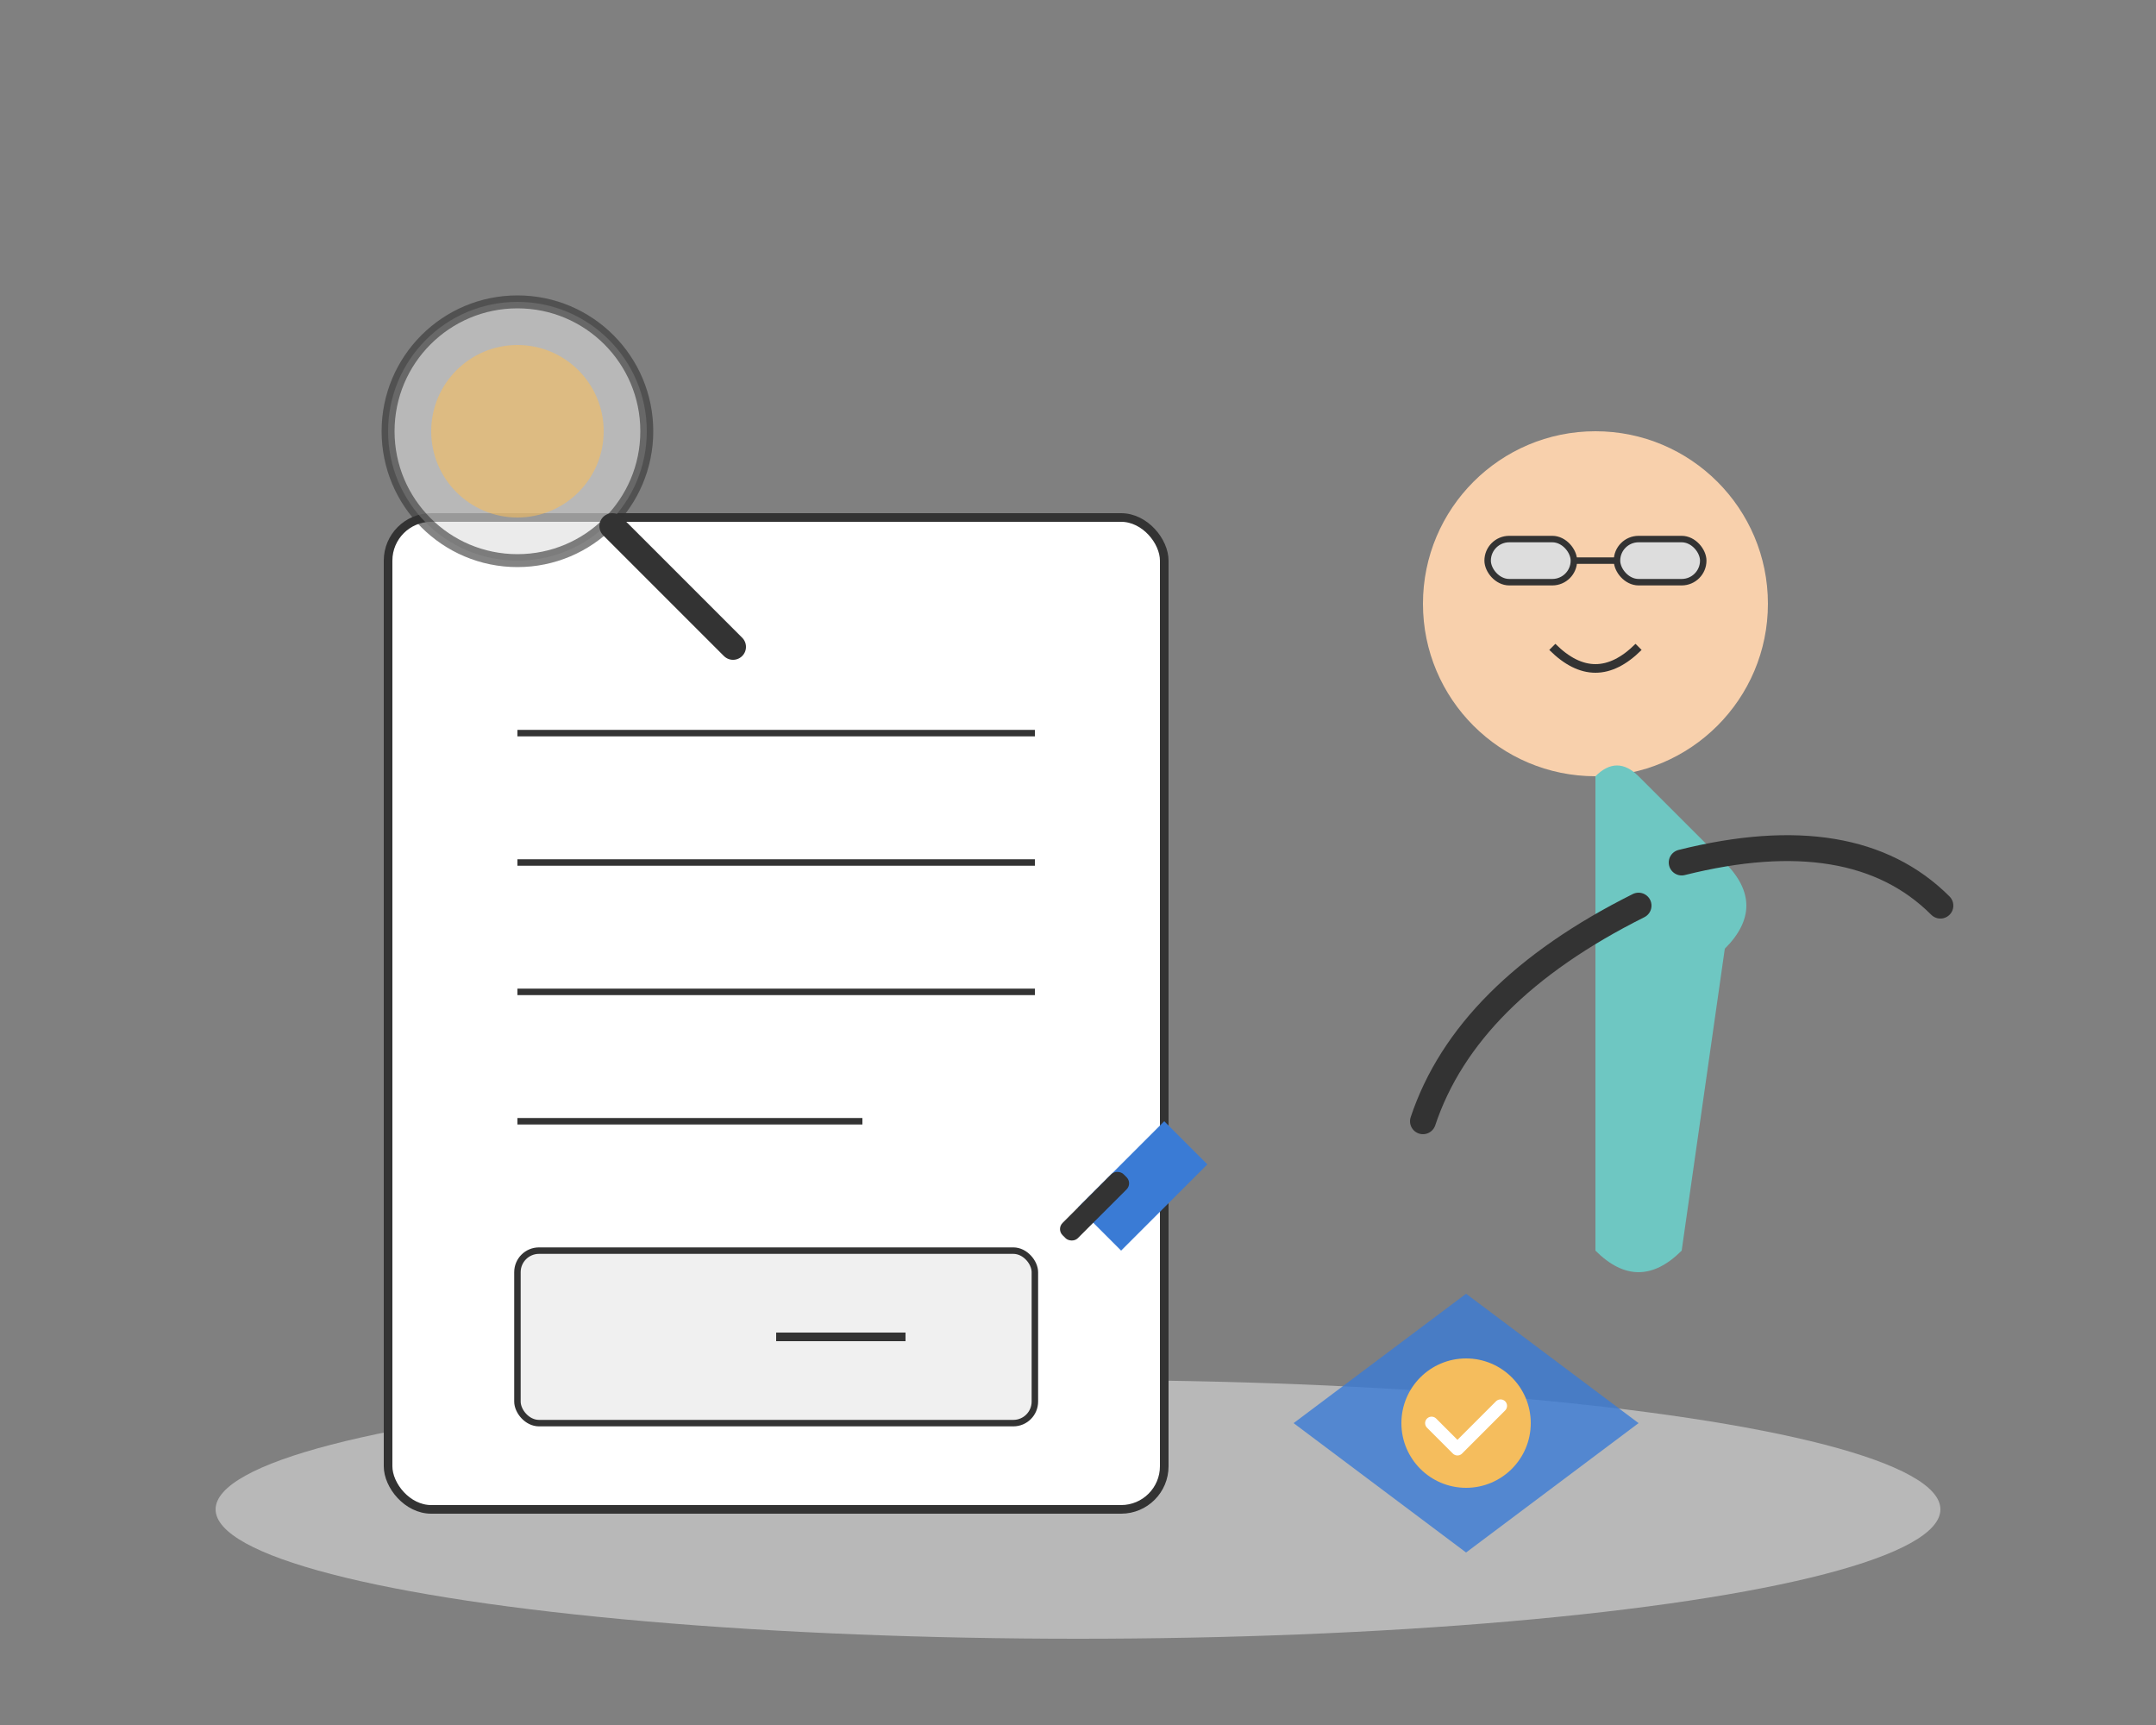 <svg width="500" height="400" viewBox="0 0 500 400" fill="none" xmlns="http://www.w3.org/2000/svg">
  <rect x="0" y="0" width="500" height="400" fill="#808080" stroke="none"/>
  <style>
    .primary-color { fill: #3a7bd5; }
    .secondary-color { fill: #6ec7c2; }
    .accent-color { fill: #f5bd5d; }
    @keyframes float {
      0%, 100% { transform: translateY(0); }
      50% { transform: translateY(-10px); }
    }
    #document { animation: float 6s ease-in-out infinite; }
    #person { animation: float 6s ease-in-out infinite 1s; }
    #magnifier { animation: float 6s ease-in-out infinite 2s; }
  </style>
  
  <!-- Background -->
  <ellipse cx="250" cy="350" rx="200" ry="30" fill="#f0f0f0" opacity="0.5"/>
  
  <!-- Document with pen -->
  <g id="document">
    <rect x="90" y="120" width="180" height="230" rx="10" fill="white" stroke="#333" stroke-width="2"/>
    <line x1="120" y1="170" x2="240" y2="170" stroke="#333" stroke-width="1.5"/>
    <line x1="120" y1="200" x2="240" y2="200" stroke="#333" stroke-width="1.5"/>
    <line x1="120" y1="230" x2="240" y2="230" stroke="#333" stroke-width="1.5"/>
    <line x1="120" y1="260" x2="200" y2="260" stroke="#333" stroke-width="1.5"/>
    <rect x="120" y="290" width="120" height="40" rx="5" fill="#f0f0f0" stroke="#333" stroke-width="1.5"/>
    <path d="M180 310 L210 310" stroke="#333" stroke-width="2"/>
    
    <!-- Pen -->
    <path d="M250 280 L270 260 L280 270 L260 290 Z" class="primary-color"/>
    <rect x="245" y="285" width="20" height="5" rx="2" transform="rotate(-45 245 285)" fill="#333"/>
  </g>
  
  <!-- Person -->
  <g id="person">
    <!-- Head -->
    <circle cx="370" cy="140" r="40" fill="#f8d0ac"/>
    
    <!-- Body -->
    <path d="M370 180 Q370 240 370 290 Q380 300 390 290 L400 220 Q410 210 400 200 L380 180 Q375 175 370 180Z" class="secondary-color"/>
    
    <!-- Arms -->
    <path d="M390 200 Q430 190 450 210" stroke="#333" stroke-width="6" stroke-linecap="round"/>
    <path d="M380 210 Q340 230 330 260" stroke="#333" stroke-width="6" stroke-linecap="round"/>
    
    <!-- Face -->
    <circle cx="355" cy="130" r="5" fill="#333"/> <!-- Left eye -->
    <circle cx="385" cy="130" r="5" fill="#333"/> <!-- Right eye -->
    <path d="M360 150 Q370 160 380 150" stroke="#333" stroke-width="2" fill="none"/> <!-- Smile -->
    
    <!-- Glasses -->
    <rect x="345" y="125" width="20" height="10" rx="5" fill="#ddd" stroke="#333" stroke-width="1.5"/>
    <rect x="375" y="125" width="20" height="10" rx="5" fill="#ddd" stroke="#333" stroke-width="1.5"/>
    <line x1="365" y1="130" x2="375" y2="130" stroke="#333" stroke-width="1.5"/>
  </g>
  
  <!-- Magnifier -->
  <g id="magnifier">
    <circle cx="120" cy="100" r="30" fill="#ddd" stroke="#333" stroke-width="3" opacity="0.6"/>
    <circle cx="120" cy="100" r="20" class="accent-color" opacity="0.6"/>
    <line x1="142" y1="122" x2="170" y2="150" stroke="#333" stroke-width="6" stroke-linecap="round"/>
  </g>
  
  <!-- Certificate/Badge -->
  <g>
    <path d="M300 330 L340 300 L380 330 L340 360 Z" class="primary-color" opacity="0.8"/>
    <circle cx="340" cy="330" r="15" class="accent-color"/>
    <path d="M332 330 L338 336 L348 326" stroke="white" stroke-width="3" stroke-linecap="round" stroke-linejoin="round"/>
  </g>
</svg>
